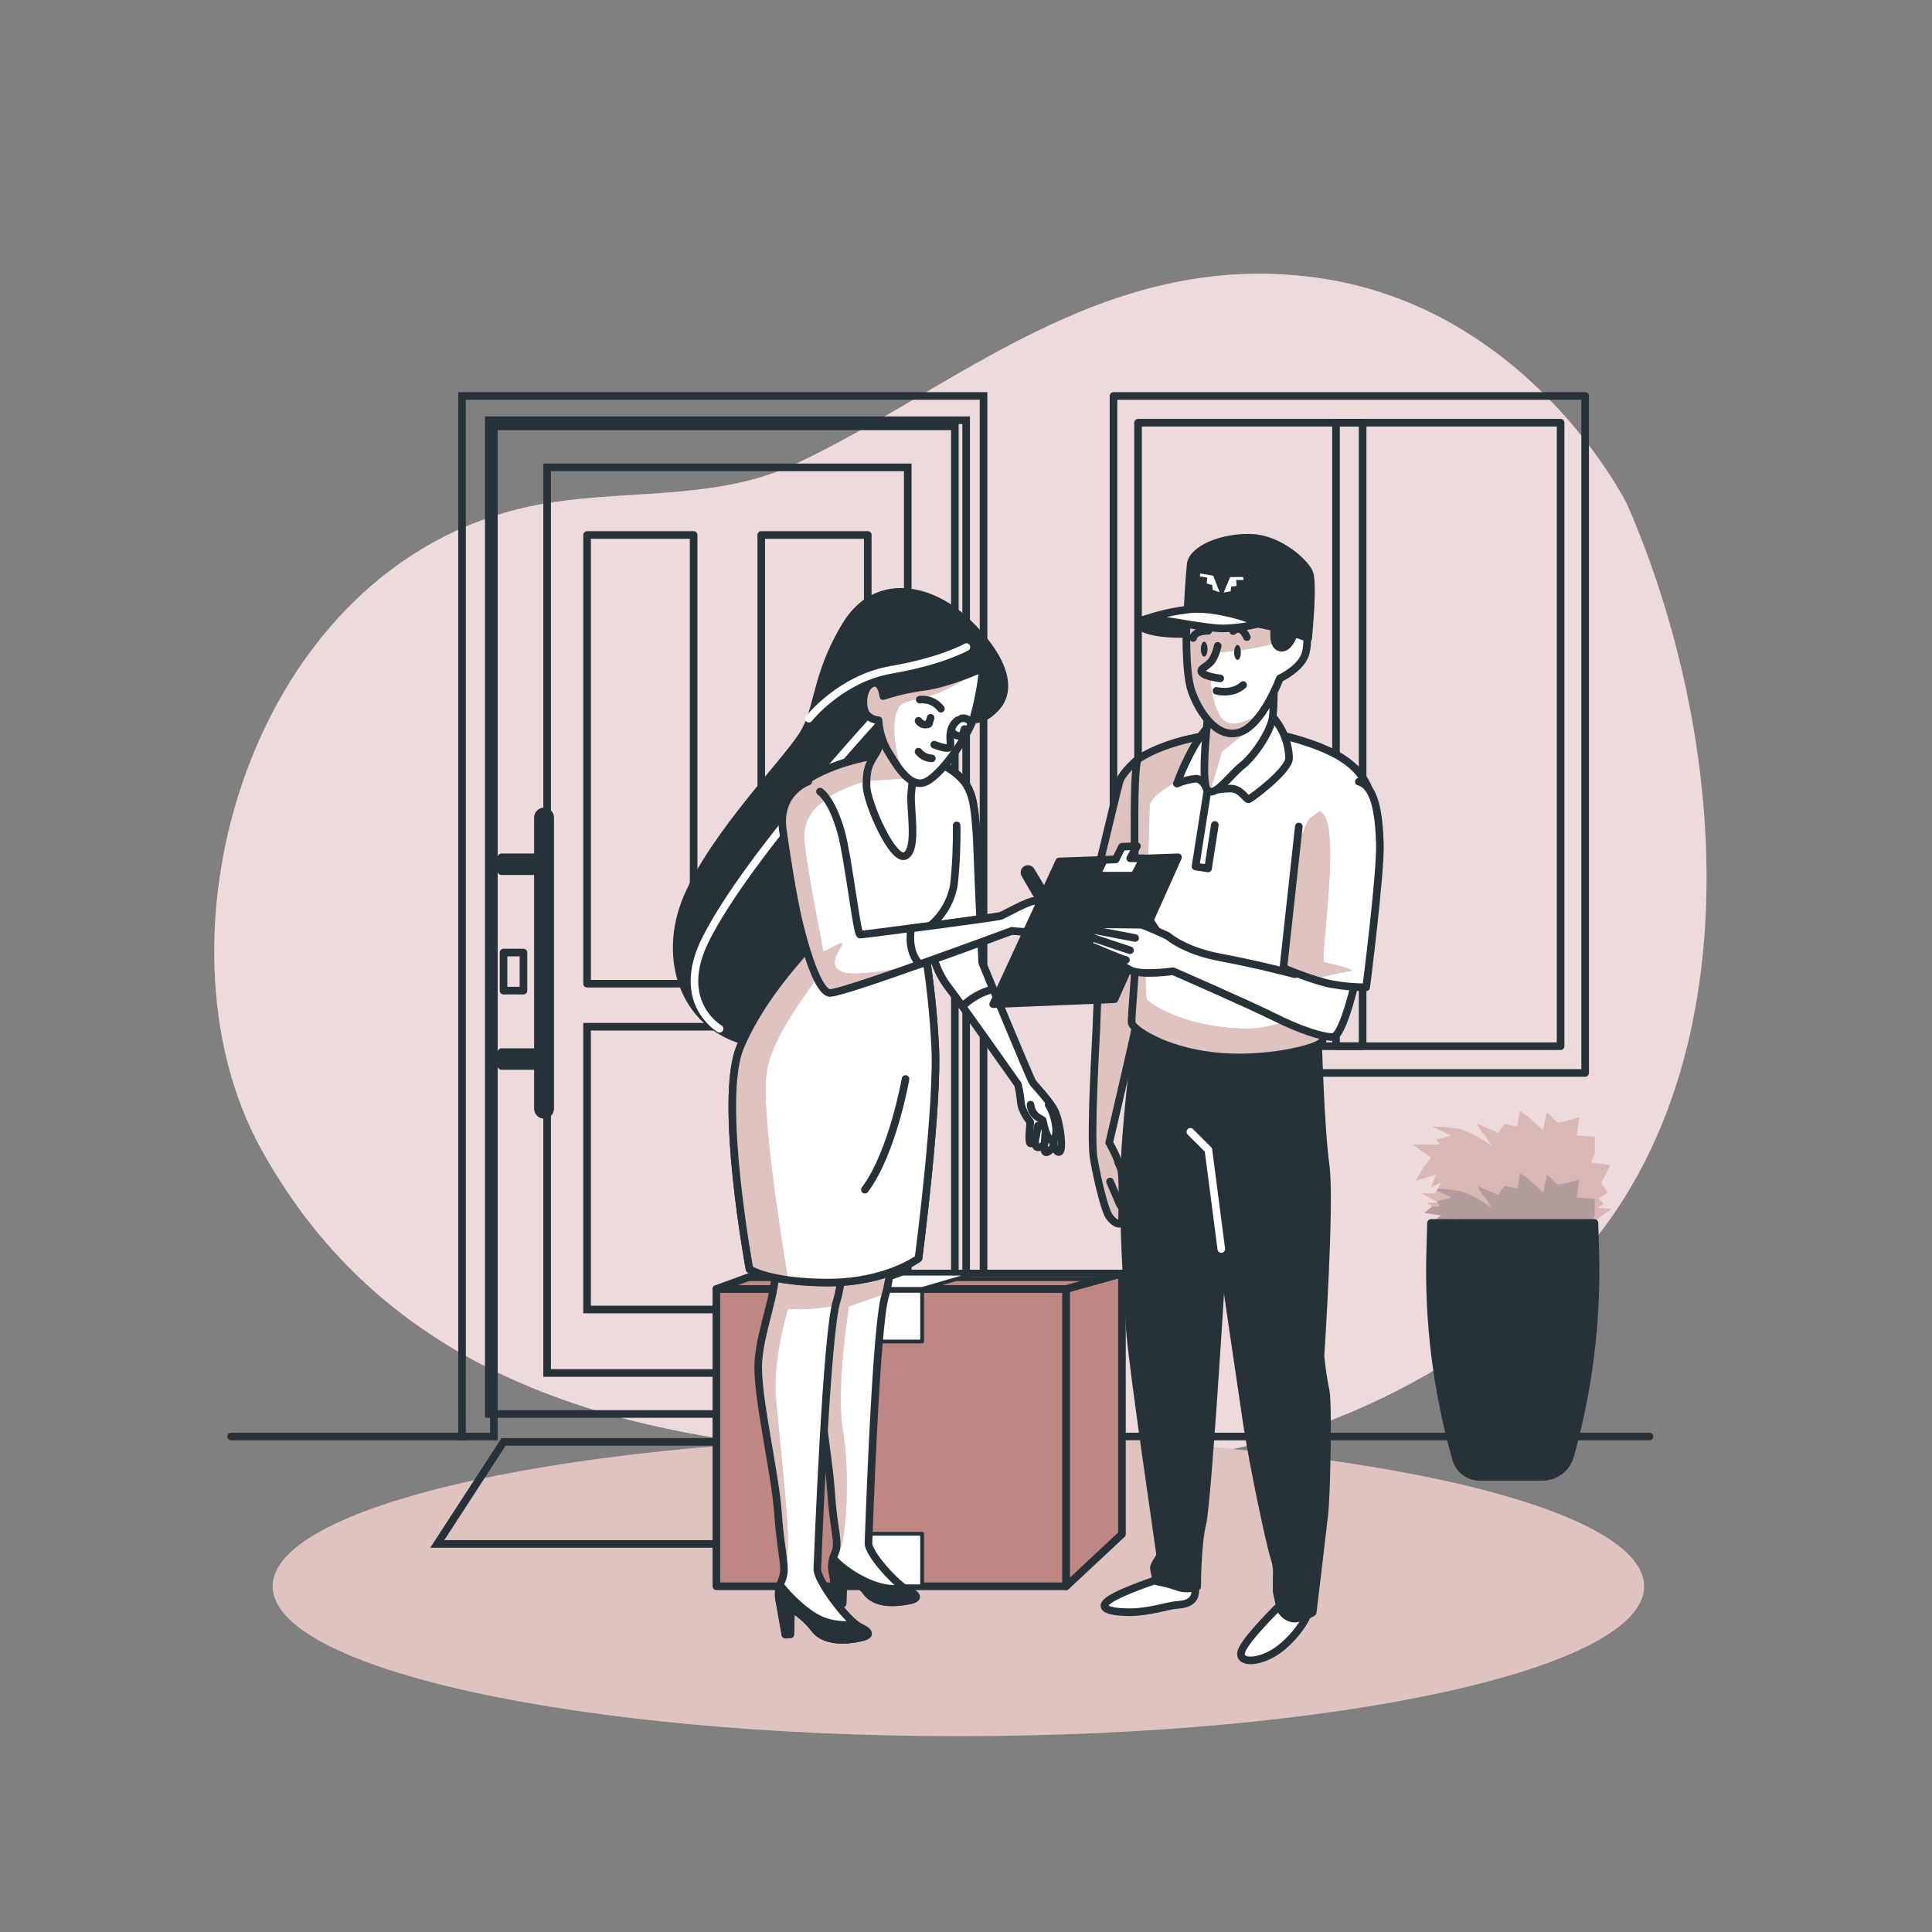 <svg width="64" height="64" viewBox="0 0 64 64" fill="none" xmlns="http://www.w3.org/2000/svg">
<rect x="0" y="0" width="64" height="64" fill="#808080" stroke="none"/>
<path d="M53.905 16.716C53.905 16.716 50.688 10.166 43.596 9.196C36.503 8.225 31.544 12.956 26.323 15.382C23.588 16.652 20.465 16.159 17.562 16.773C8.279 18.739 4.782 31.057 8.649 38.062C11.996 44.126 17.888 47.278 26.858 48.006C35.828 48.735 42.122 49.583 50.154 43.64C58.186 37.697 57.654 25.326 53.905 16.716Z" fill="#BF8783"/>
<path opacity="0.7" d="M53.905 16.716C53.905 16.716 50.688 10.166 43.596 9.196C36.503 8.225 31.544 12.956 26.323 15.382C23.588 16.652 20.465 16.159 17.562 16.773C8.279 18.739 4.782 31.057 8.649 38.062C11.996 44.126 17.888 47.278 26.858 48.006C35.828 48.735 42.122 49.583 50.154 43.64C58.186 37.697 57.654 25.326 53.905 16.716Z" fill="white"/>
<path d="M31.748 57.512C44.293 57.512 54.463 55.29 54.463 52.549C54.463 49.808 44.293 47.587 31.748 47.587C19.203 47.587 9.033 49.808 9.033 52.549C9.033 55.29 19.203 57.512 31.748 57.512Z" fill="#BF8783"/>
<path opacity="0.5" d="M31.748 57.512C44.293 57.512 54.463 55.29 54.463 52.549C54.463 49.808 44.293 47.587 31.748 47.587C19.203 47.587 9.033 49.808 9.033 52.549C9.033 55.29 19.203 57.512 31.748 57.512Z" fill="white"/>
<path d="M49.627 37.533L48.945 37.235C48.995 37.36 49.067 37.476 49.157 37.577C49.258 37.694 49.344 37.823 49.413 37.961C49.413 37.961 48.773 37.491 48.347 37.405C48.051 37.352 47.751 37.324 47.451 37.321L48.091 37.619L47.579 37.747L47.707 37.919H46.811L47.409 38.345L47.153 38.687L46.897 39.113L47.579 38.9L47.409 39.327L47.75 39.156L47.537 39.54H47.104L47.658 39.839H47.274L47.444 39.967L47.188 40.18L47.744 40.266L47.395 40.511L48.256 40.394L47.958 40.82L48.682 40.65V40.864H52.695L52.809 40.511L52.951 40.351L53.379 40.052L52.909 40.01L53.123 39.882L52.951 39.711L53.251 39.497L53.037 39.199L53.336 38.601L52.696 38.515L52.824 38.217V37.661L52.227 37.619L52.312 37.021L51.843 37.149L51.587 37.193L51.245 36.851L51.117 37.449L50.605 36.979L50.349 36.808L50.263 37.32L49.837 37.234L49.627 37.533Z" fill="#BF8783"/>
<path opacity="0.4" d="M49.627 37.533L48.945 37.235C48.995 37.36 49.067 37.476 49.157 37.577C49.258 37.694 49.344 37.823 49.413 37.961C49.413 37.961 48.773 37.491 48.347 37.405C48.051 37.352 47.751 37.324 47.451 37.321L48.091 37.619L47.579 37.747L47.707 37.919H46.811L47.409 38.345L47.153 38.687L46.897 39.113L47.579 38.9L47.409 39.327L47.75 39.156L47.537 39.54H47.104L47.658 39.839H47.274L47.444 39.967L47.188 40.18L47.744 40.266L47.395 40.511L48.256 40.394L47.958 40.82L48.682 40.65V40.864H52.695L52.809 40.511L52.951 40.351L53.379 40.052L52.909 40.01L53.123 39.882L52.951 39.711L53.251 39.497L53.037 39.199L53.336 38.601L52.696 38.515L52.824 38.217V37.661L52.227 37.619L52.312 37.021L51.843 37.149L51.587 37.193L51.245 36.851L51.117 37.449L50.605 36.979L50.349 36.808L50.263 37.32L49.837 37.234L49.627 37.533Z" fill="white"/>
<path opacity="0.2" d="M48.945 40.864H52.7L52.792 40.579L52.7 40.566L52.828 40.268V39.712L52.23 39.67L52.316 39.072L51.846 39.2L51.59 39.244L51.249 38.902L51.121 39.5L50.609 39.03L50.353 38.858L50.267 39.37L49.841 39.285L49.627 39.583L48.945 39.285C48.995 39.41 49.067 39.525 49.157 39.626C49.258 39.743 49.344 39.872 49.413 40.01C49.413 40.01 48.773 39.541 48.347 39.455C48.109 39.411 47.868 39.384 47.626 39.374L47.593 39.437L48.091 39.669L47.579 39.797L47.658 39.839H47.603L47.7 39.967H47.444L47.188 40.178L47.744 40.264L47.395 40.508L48.256 40.392L47.958 40.818L48.682 40.648V40.861L48.945 40.864Z" fill="#263238"/>
<path d="M51.093 48.922H49.006C48.832 48.921 48.663 48.864 48.525 48.759C48.386 48.654 48.286 48.507 48.238 48.339C47.602 46.11 47.311 43.796 47.377 41.478L47.404 40.511H52.818L52.845 41.407C52.915 43.712 52.634 46.014 52.01 48.234C51.953 48.433 51.833 48.608 51.667 48.732C51.501 48.856 51.3 48.923 51.093 48.922Z" fill="#263238" stroke="#263238" stroke-width="0.252" stroke-linecap="round" stroke-linejoin="round"/>
<path d="M52.51 13.117H36.886V35.543H52.51V13.117Z" stroke="#263238" stroke-width="0.252" stroke-linecap="round" stroke-linejoin="round"/>
<path d="M51.697 14.003H37.699V34.657H51.697V14.003Z" stroke="#263238" stroke-width="0.252" stroke-linecap="round" stroke-linejoin="round"/>
<path d="M45.138 14.003H44.257V34.657H45.138V14.003Z" stroke="#263238" stroke-width="0.252" stroke-linecap="round" stroke-linejoin="round"/>
<path d="M16.191 46.84H32.005L32.005 13.921H16.191L16.191 46.84Z" stroke="#263238" stroke-width="0.252" stroke-miterlimit="10"/>
<path d="M32.581 13.117V47.587H31.631V14.123H16.36V47.587H15.305V13.117H32.581Z" stroke="#263238" stroke-width="0.252" stroke-miterlimit="10"/>
<path d="M18.124 45.482H30.07L30.07 15.482H18.124L18.124 45.482Z" stroke="#263238" stroke-width="0.252" stroke-miterlimit="10"/>
<path d="M19.447 43.379H28.746V34.012H19.447V43.379Z" stroke="#263238" stroke-width="0.252" stroke-miterlimit="10"/>
<path d="M28.746 17.722H25.217V32.586H28.746V17.722Z" stroke="#263238" stroke-width="0.252" stroke-linecap="round" stroke-linejoin="round"/>
<path d="M22.977 17.722H19.448V32.586H22.977V17.722Z" stroke="#263238" stroke-width="0.252" stroke-linecap="round" stroke-linejoin="round"/>
<path d="M16.611 28.859H17.845V28.399H16.611V28.859Z" fill="#263238" stroke="#263238" stroke-width="0.252" stroke-linecap="round" stroke-linejoin="round"/>
<path d="M16.611 35.312H17.845V34.853H16.611V35.312Z" fill="#263238" stroke="#263238" stroke-width="0.252" stroke-linecap="round" stroke-linejoin="round"/>
<path d="M18.022 36.93C18.076 36.93 18.128 36.909 18.166 36.871C18.204 36.833 18.226 36.781 18.226 36.727V27.088C18.227 27.061 18.222 27.034 18.212 27.009C18.202 26.984 18.187 26.961 18.168 26.941C18.149 26.922 18.127 26.906 18.102 26.896C18.076 26.885 18.05 26.88 18.022 26.88C17.968 26.88 17.917 26.901 17.878 26.939C17.84 26.978 17.819 27.029 17.819 27.083V36.722C17.818 36.749 17.823 36.776 17.833 36.801C17.843 36.827 17.858 36.85 17.877 36.869C17.896 36.889 17.918 36.904 17.943 36.914C17.968 36.925 17.995 36.93 18.022 36.93Z" fill="#263238" stroke="#263238" stroke-width="0.252" stroke-linecap="round" stroke-linejoin="round"/>
<path d="M16.68 32.816H17.34V31.554H16.68V32.816Z" stroke="#263238" stroke-width="0.252" stroke-linecap="round" stroke-linejoin="round"/>
<path d="M14.485 51.145H33.531L31.333 47.764H16.682L14.485 51.145Z" stroke="#263238" stroke-width="0.252" stroke-miterlimit="10"/>
<path d="M54.639 47.587H31.718" stroke="#263238" stroke-width="0.252" stroke-linecap="round" stroke-linejoin="round"/>
<path d="M15.433 47.587H7.654" stroke="#263238" stroke-width="0.252" stroke-linecap="round" stroke-linejoin="round"/>
<path d="M35.318 42.698H23.731V52.548H35.318V42.698Z" fill="#BF8783" stroke="#263238" stroke-width="0.252" stroke-linecap="round" stroke-linejoin="round"/>
<path d="M30.547 42.698H28.502V44.439H30.547V42.698Z" fill="white" stroke="#263238" stroke-width="0.126" stroke-linecap="round" stroke-linejoin="round"/>
<path d="M30.547 50.807H28.502V52.548H30.547V50.807Z" fill="white" stroke="#263238" stroke-width="0.126" stroke-linecap="round" stroke-linejoin="round"/>
<path d="M35.318 42.698L37.166 42.186V50.821L35.318 52.548V42.698Z" fill="#BF8783" stroke="#263238" stroke-width="0.252" stroke-linecap="round" stroke-linejoin="round"/>
<path d="M37.166 42.186H25.134L23.731 42.698H35.318L37.166 42.186Z" fill="#BF8783" stroke="#263238" stroke-width="0.252" stroke-linecap="round" stroke-linejoin="round"/>
<path d="M24.605 42.374H36.672" stroke="#263238" stroke-width="0.126" stroke-linecap="round" stroke-linejoin="round"/>
<path d="M30.547 42.698L32.283 42.193H29.895L28.502 42.698H30.547Z" fill="white" stroke="#263238" stroke-width="0.126" stroke-linecap="round" stroke-linejoin="round"/>
<path d="M29.812 38.189C29.812 38.189 29.632 41.984 29.323 42.925C29.015 43.866 28.783 50.778 28.769 51.117C28.755 51.456 29.687 52.497 30.108 52.704C30.529 52.911 30.349 52.989 29.908 53.052C29.468 53.115 28.947 53.082 28.701 52.73C28.456 52.378 27.933 52.311 27.933 52.311L27.912 53.116L27.764 53.125L27.588 52.133C27.535 51.907 27.559 51.67 27.656 51.459C27.816 51.075 27.619 50.753 27.534 49.461C27.45 48.168 27.036 46.103 27.108 45.093C27.18 44.083 27.685 42.661 27.63 41.824C27.575 40.987 27.539 38.842 27.539 38.842L29.812 38.189Z" fill="white"/>
<path d="M28.557 43.124C28.813 43.034 29.12 42.93 29.344 42.857C29.64 41.816 29.812 38.189 29.812 38.189L27.539 38.84C27.539 38.84 27.575 40.989 27.63 41.823C27.685 42.656 27.181 44.083 27.108 45.092C27.035 46.1 27.45 48.164 27.534 49.459C27.619 50.755 27.816 51.078 27.656 51.457C27.634 51.506 27.617 51.556 27.603 51.607C27.701 51.527 27.782 51.428 27.84 51.315C28.032 50.902 28.159 48.73 27.921 47.378C27.683 46.026 28.119 43.282 28.119 43.282L28.557 43.124Z" fill="#BF8783"/>
<path opacity="0.5" d="M28.557 43.124C28.813 43.034 29.12 42.93 29.344 42.857C29.64 41.816 29.812 38.189 29.812 38.189L27.539 38.84C27.539 38.84 27.575 40.989 27.63 41.823C27.685 42.656 27.181 44.083 27.108 45.092C27.035 46.1 27.45 48.164 27.534 49.459C27.619 50.755 27.816 51.078 27.656 51.457C27.634 51.506 27.617 51.556 27.603 51.607C27.701 51.527 27.782 51.428 27.84 51.315C28.032 50.902 28.159 48.73 27.921 47.378C27.683 46.026 28.119 43.282 28.119 43.282L28.557 43.124Z" fill="white"/>
<path d="M29.812 38.189C29.812 38.189 29.632 41.984 29.323 42.925C29.015 43.866 28.783 50.778 28.769 51.117C28.755 51.456 29.687 52.497 30.108 52.704C30.529 52.911 30.349 52.989 29.908 53.052C29.468 53.115 28.947 53.082 28.701 52.73C28.456 52.378 27.933 52.311 27.933 52.311L27.912 53.116L27.764 53.125L27.588 52.133C27.535 51.907 27.559 51.67 27.656 51.459C27.816 51.075 27.619 50.753 27.534 49.461C27.45 48.168 27.036 46.103 27.108 45.093C27.18 44.083 27.685 42.661 27.63 41.824C27.575 40.987 27.539 38.842 27.539 38.842L29.812 38.189Z" stroke="#263238" stroke-width="0.252" stroke-linecap="round" stroke-linejoin="round"/>
<path d="M27.588 52.131C27.549 51.962 27.553 51.785 27.602 51.619C27.858 51.954 28.539 52.387 29.06 52.54C29.344 52.63 29.644 52.656 29.939 52.616C30.002 52.652 30.059 52.682 30.108 52.707C30.529 52.913 30.349 52.992 29.909 53.055C29.468 53.117 28.947 53.084 28.701 52.732C28.456 52.38 27.933 52.314 27.933 52.314L27.912 53.119L27.765 53.128L27.588 52.131Z" fill="#263238" stroke="#263238" stroke-width="0.252" stroke-linecap="round" stroke-linejoin="round"/>
<path d="M28.246 38.031C28.246 38.031 28.05 42.076 27.715 43.099C27.379 44.122 27.087 51.611 27.075 51.976C27.062 52.34 28.042 53.683 28.499 53.907C28.956 54.131 28.755 54.217 28.283 54.291C27.811 54.365 27.238 54.323 26.972 53.941C26.759 53.671 26.499 53.442 26.204 53.265L26.181 54.139L26.021 54.149L25.83 53.07C25.772 52.825 25.797 52.567 25.902 52.338C26.076 51.927 25.871 51.55 25.774 50.145C25.677 48.741 25.043 46.177 25.123 45.087C25.202 43.996 25.747 42.806 25.687 41.901C25.627 40.996 25.244 38.317 25.244 38.317L28.246 38.031Z" fill="white"/>
<path d="M27.675 43.247C27.688 43.19 27.702 43.139 27.715 43.099C27.823 42.765 27.918 42.111 27.996 41.38L27.681 40.228C27.681 40.228 26.182 40.143 25.505 40.212C25.588 40.869 25.666 41.532 25.691 41.901C25.751 42.806 25.204 43.991 25.126 45.087C25.048 46.182 25.686 48.742 25.778 50.145C25.87 51.548 26.075 51.927 25.906 52.338C25.818 52.539 25.787 52.76 25.815 52.978C25.914 52.364 26.103 51.846 26.103 51.077C26.103 50.163 25.824 47.658 25.705 46.341C25.586 45.024 26.103 43.36 26.103 43.36C26.474 43.382 26.847 43.369 27.215 43.32C27.37 43.304 27.523 43.28 27.675 43.247Z" fill="#BF8783"/>
<path opacity="0.5" d="M27.675 43.247C27.688 43.19 27.702 43.139 27.715 43.099C27.823 42.765 27.918 42.111 27.996 41.38L27.681 40.228C27.681 40.228 26.182 40.143 25.505 40.212C25.588 40.869 25.666 41.532 25.691 41.901C25.751 42.806 25.204 43.991 25.126 45.087C25.048 46.182 25.686 48.742 25.778 50.145C25.87 51.548 26.075 51.927 25.906 52.338C25.818 52.539 25.787 52.76 25.815 52.978C25.914 52.364 26.103 51.846 26.103 51.077C26.103 50.163 25.824 47.658 25.705 46.341C25.586 45.024 26.103 43.36 26.103 43.36C26.474 43.382 26.847 43.369 27.215 43.32C27.37 43.304 27.523 43.28 27.675 43.247Z" fill="white"/>
<path d="M28.246 38.031C28.246 38.031 28.05 42.076 27.715 43.099C27.379 44.122 27.087 51.611 27.075 51.976C27.062 52.34 28.042 53.683 28.499 53.907C28.956 54.131 28.755 54.217 28.283 54.291C27.811 54.365 27.238 54.323 26.972 53.941C26.759 53.671 26.499 53.442 26.204 53.265L26.181 54.139L26.021 54.149L25.83 53.07C25.772 52.825 25.797 52.567 25.902 52.338C26.076 51.927 25.871 51.55 25.774 50.145C25.677 48.741 25.043 46.177 25.123 45.087C25.202 43.996 25.747 42.806 25.687 41.901C25.627 40.996 25.244 38.317 25.244 38.317L28.246 38.031Z" stroke="#263238" stroke-width="0.252" stroke-linecap="round" stroke-linejoin="round"/>
<path d="M25.823 53.064C25.778 52.879 25.783 52.685 25.837 52.503C26.111 52.868 26.79 53.558 27.356 53.727C27.664 53.824 27.991 53.852 28.311 53.809C28.38 53.847 28.439 53.882 28.495 53.907C28.952 54.131 28.751 54.217 28.279 54.291C27.807 54.365 27.235 54.323 26.968 53.941C26.755 53.671 26.495 53.442 26.2 53.265L26.177 54.139L26.017 54.149L25.823 53.064Z" fill="#263238" stroke="#263238" stroke-width="0.252" stroke-linecap="round" stroke-linejoin="round"/>
<path d="M31.817 23.581C31.817 23.581 32.243 24.221 32.977 23.46C33.71 22.698 32.977 21.445 31.877 20.467C30.778 19.489 29.007 19.059 28 20.742C26.993 22.426 27.145 23.46 26.592 24.346C26.039 25.231 23.694 27.612 22.784 29.688C21.874 31.765 22.656 34.177 25.074 34.574C27.492 34.971 29.042 31.735 28.92 30.3C28.799 28.865 29.654 25.811 30.081 25.078C30.509 24.344 31.817 23.581 31.817 23.581Z" fill="#263238" stroke="#263238" stroke-width="0.252" stroke-linecap="round" stroke-linejoin="round"/>
<path d="M32.014 21.435C32.014 21.435 31.203 21.9 29.521 22.189C27.839 22.478 26.794 23.808 26.794 23.808" stroke="white" stroke-width="0.252" stroke-linecap="round" stroke-linejoin="round"/>
<path d="M23.836 34.079C23.836 34.079 22.328 33.21 23.373 31.121C24.781 28.305 29.23 23.523 29.23 23.523" stroke="white" stroke-width="0.252" stroke-linecap="round" stroke-linejoin="round"/>
<path d="M34.968 36.864C34.84 36.535 34.297 35.978 34.209 35.855C34.121 35.732 32.538 31.887 32.538 31.887C32.538 31.887 32.424 29.592 32.384 28.447C32.357 27.631 32.307 26.619 32.136 26.245C32.107 26.164 32.069 26.087 32.023 26.015V26.004C31.709 25.517 31.041 25.189 30.479 25.05C29.75 24.866 29.334 24.971 29.334 24.971C29.334 24.971 28.054 25.099 26.99 25.674C25.926 26.249 25.922 27.548 26.079 28.49C26.235 29.432 26.678 31.379 26.678 31.457C26.678 31.535 25.245 32.942 24.517 34.685C23.789 36.429 24.829 42.039 24.829 42.039C24.829 42.039 25.506 42.482 27.433 42.482C29.359 42.482 30.427 41.679 30.427 41.679C30.427 41.679 31.104 36.508 30.973 34.556C30.92 33.57 30.815 32.587 30.661 31.612C30.661 31.612 30.743 31.497 30.857 31.32C30.91 31.797 31.087 32.252 31.37 32.64C31.718 33.082 33.719 35.923 33.719 35.923C33.767 36.118 33.8 36.316 33.818 36.516C33.843 36.827 34.131 37.17 34.131 37.17C34.131 37.17 34.053 37.828 34.131 37.874C34.209 37.92 34.319 37.624 34.319 37.624C34.319 37.624 34.221 38.024 34.403 38.008C34.584 37.993 34.6 37.862 34.6 37.862C34.6 37.862 34.548 38.205 34.676 38.17C34.769 38.129 34.846 38.059 34.895 37.97C34.895 37.97 35.08 38.321 35.139 38.081C35.197 37.842 35.099 37.196 34.968 36.864Z" fill="white" stroke="#263238" stroke-width="0.252" stroke-linecap="round" stroke-linejoin="round"/>
<path d="M32.538 31.894C32.538 31.894 32.424 29.599 32.384 28.453C32.357 27.638 32.307 26.625 32.136 26.252C32.107 26.171 32.069 26.094 32.023 26.021V26.011C31.709 25.523 31.041 25.196 30.479 25.056C29.75 24.873 29.334 24.978 29.334 24.978C29.334 24.978 28.054 25.106 26.99 25.681C25.926 26.255 25.922 27.555 26.079 28.497C26.235 29.439 26.678 31.386 26.678 31.464C26.678 31.542 25.245 32.949 24.517 34.692C23.789 36.435 24.829 42.045 24.829 42.045C24.829 42.045 25.506 42.488 27.433 42.488C29.359 42.488 30.427 41.686 30.427 41.686C30.427 41.686 31.104 36.515 30.973 34.563C30.92 33.577 30.815 32.594 30.661 31.619C30.661 31.619 30.743 31.503 30.857 31.327C30.911 31.802 31.088 32.254 31.37 32.64C31.457 32.75 31.645 33.009 31.882 33.335C32.164 33.06 32.514 32.865 32.896 32.768L32.538 31.894Z" fill="white"/>
<path d="M28.705 25.869L29.906 24.959C29.713 24.936 29.518 24.943 29.327 24.978C29.327 24.978 28.047 25.106 26.984 25.681C25.92 26.255 25.916 27.555 26.072 28.497C26.228 29.439 26.671 31.386 26.671 31.464C26.671 31.542 25.239 32.949 24.511 34.692C23.782 36.435 24.823 42.045 24.823 42.045C24.823 42.045 25.18 42.279 26.111 42.405C25.888 41.077 25.215 36.877 25.391 35.556C25.6 33.976 27.507 32.11 27.507 31.488C27.507 30.866 26.595 27.756 26.885 27.008C27.176 26.261 28.705 25.869 28.705 25.869Z" fill="#BF8783"/>
<path opacity="0.5" d="M28.705 25.869L29.906 24.959C29.713 24.936 29.518 24.943 29.327 24.978C29.327 24.978 28.047 25.106 26.984 25.681C25.92 26.255 25.916 27.555 26.072 28.497C26.228 29.439 26.671 31.386 26.671 31.464C26.671 31.542 25.239 32.949 24.511 34.692C23.782 36.435 24.823 42.045 24.823 42.045C24.823 42.045 25.18 42.279 26.111 42.405C25.888 41.077 25.215 36.877 25.391 35.556C25.6 33.976 27.507 32.11 27.507 31.488C27.507 30.866 26.595 27.756 26.885 27.008C27.176 26.261 28.705 25.869 28.705 25.869Z" fill="white"/>
<path d="M29.997 35.743C29.997 35.743 29.569 38.188 28.651 39.41" stroke="#263238" stroke-width="0.252" stroke-linecap="round" stroke-linejoin="round"/>
<path d="M32.538 31.894C32.538 31.894 32.424 29.599 32.384 28.453C32.357 27.638 32.307 26.625 32.136 26.252C32.107 26.171 32.069 26.094 32.023 26.021V26.011C31.709 25.523 31.041 25.196 30.479 25.056C29.75 24.873 29.334 24.978 29.334 24.978C29.334 24.978 28.054 25.106 26.99 25.681C25.926 26.255 25.922 27.555 26.079 28.497C26.235 29.439 26.678 31.386 26.678 31.464C26.678 31.542 25.245 32.949 24.517 34.692C23.789 36.435 24.829 42.045 24.829 42.045C24.829 42.045 25.506 42.488 27.433 42.488C29.359 42.488 30.427 41.686 30.427 41.686C30.427 41.686 31.104 36.515 30.973 34.563C30.92 33.577 30.815 32.594 30.661 31.619C30.661 31.619 30.743 31.503 30.857 31.327C30.911 31.802 31.088 32.254 31.37 32.64C31.457 32.75 31.645 33.009 31.882 33.335C32.164 33.06 32.514 32.865 32.896 32.768L32.538 31.894Z" stroke="#263238" stroke-width="0.252" stroke-linecap="round" stroke-linejoin="round"/>
<path d="M34.323 37.623L34.382 37.289" stroke="#263238" stroke-width="0.252" stroke-linecap="round" stroke-linejoin="round"/>
<path d="M34.603 37.861L34.633 37.48" stroke="#263238" stroke-width="0.252" stroke-linecap="round" stroke-linejoin="round"/>
<path d="M34.899 37.969L34.889 37.525" stroke="#263238" stroke-width="0.252" stroke-linecap="round" stroke-linejoin="round"/>
<path d="M34.138 36.594C34.144 36.672 34.166 36.748 34.203 36.817C34.24 36.886 34.291 36.946 34.353 36.995L34.543 37.11C34.543 37.11 34.684 37.878 34.883 37.761C35.081 37.645 34.976 36.97 34.738 36.598" fill="white"/>
<path d="M34.138 36.594C34.144 36.672 34.166 36.748 34.203 36.817C34.24 36.886 34.291 36.946 34.353 36.995L34.543 37.11C34.543 37.11 34.684 37.878 34.883 37.761C35.081 37.645 34.976 36.97 34.738 36.598" stroke="#263238" stroke-width="0.252" stroke-linecap="round" stroke-linejoin="round"/>
<path d="M29.222 23.884C29.222 23.884 29.249 24.587 29.015 24.951C28.781 25.314 28.703 25.472 28.703 26.018C28.703 26.565 29.581 28.578 29.997 28.347C30.413 28.115 30.134 26.748 30.186 26.28C30.239 25.811 30.239 25.576 30.239 25.576C30.239 25.576 29.483 23.552 29.222 23.884Z" fill="white"/>
<path d="M28.705 25.869L30.231 25.771C30.231 25.643 30.239 25.576 30.239 25.576C30.239 25.576 29.483 23.546 29.222 23.884C29.222 23.884 29.249 24.587 29.015 24.951C28.8 25.28 28.719 25.44 28.705 25.869Z" fill="#BF8783"/>
<path opacity="0.5" d="M28.705 25.869L30.231 25.771C30.231 25.643 30.239 25.576 30.239 25.576C30.239 25.576 29.483 23.546 29.222 23.884C29.222 23.884 29.249 24.587 29.015 24.951C28.8 25.28 28.719 25.44 28.705 25.869Z" fill="white"/>
<path d="M29.222 23.884C29.222 23.884 29.249 24.587 29.015 24.951C28.781 25.314 28.703 25.472 28.703 26.018C28.703 26.565 29.581 28.578 29.997 28.347C30.413 28.115 30.134 26.748 30.186 26.28C30.239 25.811 30.239 25.576 30.239 25.576C30.239 25.576 29.483 23.552 29.222 23.884Z" stroke="#263238" stroke-width="0.252" stroke-linecap="round" stroke-linejoin="round"/>
<path d="M33.955 28.965L34.935 30.657L35.191 30.785L35.139 30.499L34.152 28.844C34.136 28.818 34.112 28.8 34.084 28.791C34.055 28.783 34.025 28.786 33.998 28.799C33.984 28.806 33.971 28.817 33.962 28.83C33.952 28.842 33.944 28.857 33.94 28.872C33.936 28.888 33.935 28.904 33.938 28.92C33.94 28.936 33.946 28.951 33.955 28.965Z" fill="white" stroke="#263238" stroke-width="0.252" stroke-linecap="round" stroke-linejoin="round"/>
<path d="M26.775 25.889C26.775 25.889 25.759 26.234 25.931 27.483C26.018 28.106 26.255 29.716 26.489 30.653C26.724 31.59 27.114 32.84 27.479 32.892C27.844 32.945 33.518 30.835 33.518 30.835C33.518 30.835 34.456 30.94 34.69 30.81C34.921 30.649 35.108 30.435 35.237 30.185C35.315 30.029 34.482 29.846 34.273 29.846C34.065 29.846 33.28 30.289 33.152 30.336C33.024 30.383 28.595 30.961 28.491 30.961C28.388 30.961 28.098 28.41 27.867 27.576C27.554 26.456 27.163 26.222 27.163 26.222" fill="white"/>
<path d="M28.046 32.234C27.383 32.106 27.715 31.612 27.88 31.323C28.045 31.034 27.264 31.616 27.264 31.488C27.264 31.36 26.684 28.627 26.642 27.756C26.633 27.503 26.694 27.253 26.818 27.034C26.943 26.814 27.126 26.633 27.347 26.511L27.299 26.345C27.261 26.3 27.218 26.261 27.171 26.227L26.787 25.889C26.787 25.889 25.77 26.234 25.943 27.483C26.03 28.106 26.267 29.716 26.501 30.653C26.735 31.59 27.126 32.84 27.491 32.892C27.66 32.916 28.983 32.471 30.349 31.988C29.506 32.141 28.433 32.307 28.046 32.234Z" fill="#BF8783"/>
<path opacity="0.5" d="M28.046 32.234C27.383 32.106 27.715 31.612 27.88 31.323C28.045 31.034 27.264 31.616 27.264 31.488C27.264 31.36 26.684 28.627 26.642 27.756C26.633 27.503 26.694 27.253 26.818 27.034C26.943 26.814 27.126 26.633 27.347 26.511L27.299 26.345C27.261 26.3 27.218 26.261 27.171 26.227L26.787 25.889C26.787 25.889 25.77 26.234 25.943 27.483C26.03 28.106 26.267 29.716 26.501 30.653C26.735 31.59 27.126 32.84 27.491 32.892C27.66 32.916 28.983 32.471 30.349 31.988C29.506 32.141 28.433 32.307 28.046 32.234Z" fill="white"/>
<path d="M26.775 25.889C26.775 25.889 25.759 26.234 25.931 27.483C26.018 28.106 26.255 29.716 26.489 30.653C26.724 31.59 27.114 32.84 27.479 32.892C27.844 32.945 33.518 30.835 33.518 30.835C33.518 30.835 34.456 30.94 34.69 30.81C34.921 30.649 35.108 30.435 35.237 30.185C35.315 30.029 34.482 29.846 34.273 29.846C34.065 29.846 33.28 30.289 33.152 30.336C33.024 30.383 28.595 30.961 28.491 30.961C28.388 30.961 28.098 28.41 27.867 27.576C27.554 26.456 27.163 26.222 27.163 26.222" stroke="#263238" stroke-width="0.252" stroke-linecap="round" stroke-linejoin="round"/>
<path d="M34.273 29.846C34.066 29.846 33.284 30.289 33.154 30.341C33.076 30.372 31.491 30.586 30.182 30.756C30.131 31.081 30.127 31.576 30.464 31.944C31.987 31.405 33.518 30.835 33.518 30.835C33.518 30.835 34.456 30.94 34.691 30.81C34.921 30.649 35.108 30.435 35.237 30.185C35.315 30.029 34.482 29.846 34.273 29.846Z" fill="white" stroke="#263238" stroke-width="0.252" stroke-linecap="round" stroke-linejoin="round"/>
<path d="M30.871 30.619C31.258 30.276 31.515 29.811 31.601 29.3C31.671 28.651 31.701 27.997 31.69 27.343" stroke="#263238" stroke-width="0.252" stroke-linecap="round" stroke-linejoin="round"/>
<path d="M29.258 23.061C29.258 23.061 29.206 22.492 28.874 22.647C28.543 22.802 28.539 23.5 28.719 23.68C28.821 23.785 28.958 23.849 29.103 23.86C29.124 24.205 29.221 24.54 29.387 24.842C29.643 25.254 30.084 26.081 30.601 25.926C31.118 25.771 32.046 24.429 32.253 23.784C32.402 23.242 32.505 22.69 32.563 22.131C32.563 22.131 31.427 22.643 30.627 22.751C30.161 22.809 29.703 22.912 29.258 23.061Z" fill="white"/>
<path d="M29.258 23.061C29.258 23.061 29.206 22.492 28.874 22.647C28.543 22.802 28.539 23.5 28.719 23.68C28.821 23.785 28.958 23.849 29.103 23.86C29.124 24.205 29.221 24.54 29.387 24.842C29.546 25.098 29.771 25.505 30.044 25.747C29.691 25.307 29.549 24.241 29.66 23.74C29.771 23.24 29.916 23.272 30.67 23.091C31.424 22.911 32.567 22.131 32.567 22.131C32.567 22.131 31.43 22.643 30.63 22.751C30.164 22.808 29.704 22.912 29.258 23.061Z" fill="#BF8783"/>
<path opacity="0.5" d="M29.258 23.061C29.258 23.061 29.206 22.492 28.874 22.647C28.543 22.802 28.539 23.5 28.719 23.68C28.821 23.785 28.958 23.849 29.103 23.86C29.124 24.205 29.221 24.54 29.387 24.842C29.546 25.098 29.771 25.505 30.044 25.747C29.691 25.307 29.549 24.241 29.66 23.74C29.771 23.24 29.916 23.272 30.67 23.091C31.424 22.911 32.567 22.131 32.567 22.131C32.567 22.131 31.43 22.643 30.63 22.751C30.164 22.808 29.704 22.912 29.258 23.061Z" fill="white"/>
<path d="M29.258 23.061C29.258 23.061 29.206 22.492 28.874 22.647C28.543 22.802 28.539 23.5 28.719 23.68C28.821 23.785 28.958 23.849 29.103 23.86C29.124 24.205 29.221 24.54 29.387 24.842C29.643 25.254 30.084 26.081 30.601 25.926C31.118 25.771 32.046 24.429 32.253 23.784C32.402 23.242 32.505 22.69 32.563 22.131C32.563 22.131 31.427 22.643 30.627 22.751C30.161 22.809 29.703 22.912 29.258 23.061V23.061Z" stroke="#263238" stroke-width="0.252" stroke-linecap="round" stroke-linejoin="round"/>
<path d="M30.949 24.669C30.949 24.669 31.347 24.829 31.443 24.765C31.539 24.701 31.443 24.547 31.489 24.26C31.5 24.18 31.526 24.103 31.568 24.033C31.609 23.964 31.664 23.904 31.73 23.857" stroke="#263238" stroke-width="0.252" stroke-linecap="round" stroke-linejoin="round"/>
<path d="M30.829 23.779L30.769 23.978C30.709 24.006 30.642 24.011 30.579 23.993C30.517 23.974 30.463 23.934 30.428 23.878" stroke="#263238" stroke-width="0.252" stroke-linecap="round" stroke-linejoin="round"/>
<path d="M31.949 24.151L31.889 24.352C31.829 24.38 31.762 24.384 31.699 24.366C31.637 24.347 31.583 24.306 31.548 24.251" stroke="#263238" stroke-width="0.252" stroke-linecap="round" stroke-linejoin="round"/>
<path d="M30.428 24.9C30.481 24.967 30.547 25.021 30.624 25.06C30.7 25.098 30.783 25.119 30.868 25.121" stroke="#263238" stroke-width="0.252" stroke-linecap="round" stroke-linejoin="round"/>
<path d="M31.169 23.478C31.089 23.371 30.982 23.287 30.858 23.234C30.735 23.181 30.601 23.162 30.468 23.177" stroke="#263238" stroke-width="0.252" stroke-linecap="round" stroke-linejoin="round"/>
<path d="M31.85 23.799C31.914 23.784 31.98 23.792 32.039 23.822C32.097 23.851 32.144 23.899 32.17 23.959" stroke="#263238" stroke-width="0.252" stroke-linecap="round" stroke-linejoin="round"/>
<path d="M36.446 31.05C36.446 31.05 36.318 33.952 36.318 34.08C36.318 34.208 36.105 37.664 36.233 38.389C36.361 39.113 36.574 39.968 36.702 40.224C36.83 40.48 37.171 40.693 37.171 40.394C37.171 40.096 37.214 38.986 37.129 38.688C37.024 38.399 36.896 38.119 36.745 37.851C36.745 37.851 37.385 35.104 37.555 34.336C37.725 33.568 38.109 30.837 38.109 30.538C38.109 30.24 36.446 30.368 36.446 30.368V31.05Z" fill="white"/>
<path d="M36.446 31.05C36.446 31.05 36.318 33.952 36.318 34.08C36.318 34.208 36.105 37.664 36.233 38.389C36.361 39.113 36.574 39.968 36.702 40.224C36.83 40.48 37.171 40.693 37.171 40.394C37.171 40.096 37.214 38.986 37.129 38.688C37.024 38.399 36.896 38.119 36.745 37.851C36.745 37.851 37.385 35.104 37.555 34.336C37.725 33.568 38.109 30.837 38.109 30.538C38.109 30.24 36.446 30.368 36.446 30.368V31.05Z" fill="#BF8783"/>
<path opacity="0.5" d="M36.446 31.05C36.446 31.05 36.318 33.952 36.318 34.08C36.318 34.208 36.105 37.664 36.233 38.389C36.361 39.113 36.574 39.968 36.702 40.224C36.83 40.48 37.171 40.693 37.171 40.394C37.171 40.096 37.214 38.986 37.129 38.688C37.024 38.399 36.896 38.119 36.745 37.851C36.745 37.851 37.385 35.104 37.555 34.336C37.725 33.568 38.109 30.837 38.109 30.538C38.109 30.24 36.446 30.368 36.446 30.368V31.05Z" fill="white"/>
<path d="M36.446 31.05C36.446 31.05 36.318 33.952 36.318 34.08C36.318 34.208 36.105 37.664 36.233 38.389C36.361 39.113 36.574 39.968 36.702 40.224C36.83 40.48 37.171 40.693 37.171 40.394C37.171 40.096 37.214 38.986 37.129 38.688C37.024 38.399 36.896 38.119 36.745 37.851C36.745 37.851 37.385 35.104 37.555 34.336C37.725 33.568 38.109 30.837 38.109 30.538C38.109 30.24 36.446 30.368 36.446 30.368V31.05Z" stroke="#263238" stroke-width="0.252" stroke-linecap="round" stroke-linejoin="round"/>
<path d="M36.771 39.139C36.771 39.139 37.007 39.69 37.086 39.874C37.164 40.059 37.507 40.294 37.507 40.084C37.507 39.874 37.251 39.402 37.251 39.402C37.258 39.09 37.185 38.782 37.039 38.506" stroke="#263238" stroke-width="0.252" stroke-linecap="round" stroke-linejoin="round"/>
<path d="M37.787 20.568C37.787 20.568 37.512 20.733 38.118 20.899C38.725 21.064 39.91 21.009 40.022 20.899C40.133 20.788 40.022 20.623 39.58 20.515C39.139 20.406 38.035 20.43 37.787 20.568Z" fill="#263238" stroke="#263238" stroke-width="0.252" stroke-linecap="round" stroke-linejoin="round"/>
<path d="M38.455 52.288C38.455 52.288 37.251 52.672 36.777 52.977C36.304 53.281 36.777 53.407 37.417 53.407C38.057 53.407 38.687 53.192 38.946 53.17C39.204 53.148 39.72 53.126 39.569 52.481C39.418 51.836 38.455 52.288 38.455 52.288Z" fill="white" stroke="#263238" stroke-width="0.252" stroke-linecap="round" stroke-linejoin="round"/>
<path d="M42.496 53.084C42.496 53.084 41.226 54.309 41.119 54.719C41.011 55.128 41.759 55.084 42.345 54.653C42.931 54.223 43.313 53.6 43.378 53.299C43.443 52.998 42.886 52.718 42.496 53.084Z" fill="white" stroke="#263238" stroke-width="0.252" stroke-linecap="round" stroke-linejoin="round"/>
<path d="M37.709 25.134C37.709 25.134 37.171 25.588 37.086 25.888C37 26.188 35.891 30.837 35.891 30.837L38.537 31.86L39.133 26.485C39.133 26.485 38.929 24.637 37.709 25.134Z" fill="white"/>
<path d="M37.709 25.134C37.709 25.134 37.171 25.588 37.086 25.888C37 26.188 35.891 30.837 35.891 30.837L38.537 31.86L39.133 26.485C39.133 26.485 38.929 24.637 37.709 25.134Z" fill="#BF8783"/>
<path opacity="0.5" d="M37.709 25.134C37.709 25.134 37.171 25.588 37.086 25.888C37 26.188 35.891 30.837 35.891 30.837L38.537 31.86L39.133 26.485C39.133 26.485 38.929 24.637 37.709 25.134Z" fill="white"/>
<path d="M37.709 25.134C37.709 25.134 37.171 25.588 37.086 25.888C37 26.188 35.891 30.837 35.891 30.837L38.537 31.86L39.133 26.485C39.133 26.485 38.929 24.637 37.709 25.134Z" stroke="#263238" stroke-width="0.252" stroke-linecap="round" stroke-linejoin="round"/>
<path d="M37.725 33.738C37.725 33.738 37.342 36.596 37.257 38.432C37.172 40.268 37.342 42.74 37.427 44.02C37.513 45.3 38.429 51.397 38.429 51.5C38.429 51.602 38.225 51.807 38.225 51.944C38.243 52.094 38.277 52.243 38.327 52.387C38.548 52.426 38.765 52.484 38.976 52.558C39.196 52.643 39.439 52.643 39.658 52.558C39.658 52.558 39.658 51.158 39.83 50.476C40.001 49.793 40.457 42.272 40.457 42.272V41.376C40.457 41.376 41.097 45.77 41.309 47.178C41.522 48.586 42.078 51.188 42.206 51.572C42.282 51.792 42.311 52.025 42.291 52.256V52.724L42.419 53.322C42.419 53.322 42.59 53.62 42.889 53.62C43.103 53.604 43.309 53.531 43.486 53.408C43.486 53.408 43.785 50.932 43.87 50.164C43.954 49.397 43.998 46.368 43.913 46.069C43.835 45.688 43.778 45.303 43.742 44.916C43.742 44.916 44.083 39.797 43.913 38.602C43.743 37.408 43.657 34.336 43.657 34.336C43.657 34.336 39.901 35.232 37.725 33.738Z" fill="#263238" stroke="#263238" stroke-width="0.252" stroke-linecap="round" stroke-linejoin="round"/>
<path d="M40.457 41.376L40.03 38.09L39.433 37.494" stroke="white" stroke-width="0.252" stroke-linecap="round" stroke-linejoin="round"/>
<path d="M40.333 24.32C40.333 24.32 38.797 24.442 37.709 25.139C37.482 25.285 37.627 30.196 37.627 31.235C37.627 32.273 37.462 33.695 37.49 33.887C37.518 34.079 38.501 34.783 40.168 34.98C41.834 35.177 43.694 34.733 43.803 34.487C43.912 34.241 43.858 33.887 43.858 33.777C43.858 33.666 45.696 27.602 45.555 26.918C45.414 26.235 45.284 25.472 44.05 24.888C43.254 24.513 42.136 24.233 41.562 24.233C41.151 24.24 40.741 24.269 40.333 24.32Z" fill="white"/>
<path d="M41.079 34.071C39.184 33.984 38.126 33.279 37.993 33.102C37.86 32.925 38.081 27.238 38.081 26.71C38.081 26.181 40.022 25.386 40.022 25.386L40.343 24.314H40.333C40.333 24.314 38.797 24.435 37.709 25.133C37.482 25.279 37.627 30.19 37.627 31.228C37.627 32.266 37.462 33.688 37.49 33.88C37.518 34.072 38.501 34.776 40.168 34.973C41.834 35.17 43.694 34.726 43.803 34.48C43.912 34.235 43.858 33.88 43.858 33.77C43.858 33.752 43.907 33.576 43.986 33.289C43.416 33.27 42.633 34.144 41.079 34.071Z" fill="#BF8783"/>
<path opacity="0.5" d="M41.079 34.071C39.184 33.984 38.126 33.279 37.993 33.102C37.86 32.925 38.081 27.238 38.081 26.71C38.081 26.181 40.022 25.386 40.022 25.386L40.343 24.314H40.333C40.333 24.314 38.797 24.435 37.709 25.133C37.482 25.279 37.627 30.19 37.627 31.228C37.627 32.266 37.462 33.688 37.49 33.88C37.518 34.072 38.501 34.776 40.168 34.973C41.834 35.17 43.694 34.726 43.803 34.48C43.912 34.235 43.858 33.88 43.858 33.77C43.858 33.752 43.907 33.576 43.986 33.289C43.416 33.27 42.633 34.144 41.079 34.071Z" fill="white"/>
<path d="M40.333 24.32C40.333 24.32 38.797 24.442 37.709 25.139C37.482 25.285 37.627 30.196 37.627 31.235C37.627 32.273 37.462 33.695 37.49 33.887C37.518 34.079 38.501 34.783 40.168 34.98C41.834 35.177 43.694 34.733 43.803 34.487C43.912 34.241 43.858 33.887 43.858 33.777C43.858 33.666 45.696 27.602 45.555 26.918C45.414 26.235 45.284 25.472 44.05 24.888C43.254 24.513 42.136 24.233 41.562 24.233C41.151 24.24 40.741 24.269 40.333 24.32V24.32Z" stroke="#263238" stroke-width="0.252" stroke-linecap="round" stroke-linejoin="round"/>
<path d="M39.999 26.179C39.999 26.179 39.863 25.795 39.615 25.795C39.398 25.816 39.186 25.872 38.986 25.958C38.986 25.958 39.342 24.947 39.862 24.264C40.382 23.58 41.802 23.368 42.157 23.744C42.492 24.122 42.686 24.606 42.703 25.111C42.703 25.521 41.447 26.45 41.365 26.478C41.283 26.506 41.119 26.122 40.763 26.122C40.542 26.123 40.322 26.151 40.108 26.204L39.999 26.179Z" fill="white" stroke="#263238" stroke-width="0.252" stroke-linecap="round" stroke-linejoin="round"/>
<path d="M40.027 23.581C40.027 23.581 39.753 25.933 39.999 26.178C40.245 26.424 40.737 25.686 41.151 25.358C41.564 25.03 42.108 24.206 42.162 23.745C42.195 23.391 42.205 23.035 42.19 22.68C42.19 22.68 41.343 23.855 40.91 23.855C40.598 23.837 40.295 23.743 40.027 23.581Z" fill="white"/>
<path d="M40.901 23.855C40.592 23.836 40.292 23.742 40.027 23.581C40.027 23.581 39.753 25.933 39.999 26.179C40.022 26.201 40.052 26.216 40.083 26.222C40.273 25.628 40.476 24.895 40.476 24.895L41.342 24.209L42.026 23.091L41.971 22.963C41.69 23.306 41.201 23.855 40.901 23.855Z" fill="#BF8783"/>
<path opacity="0.5" d="M40.901 23.855C40.592 23.836 40.292 23.742 40.027 23.581C40.027 23.581 39.753 25.933 39.999 26.179C40.022 26.201 40.052 26.216 40.083 26.222C40.273 25.628 40.476 24.895 40.476 24.895L41.342 24.209L42.026 23.091L41.971 22.963C41.69 23.306 41.201 23.855 40.901 23.855Z" fill="white"/>
<path d="M40.027 23.581C40.027 23.581 39.753 25.933 39.999 26.178C40.245 26.424 40.737 25.686 41.151 25.358C41.564 25.03 42.108 24.206 42.162 23.745C42.195 23.391 42.205 23.035 42.19 22.68C42.19 22.68 41.343 23.855 40.91 23.855C40.598 23.837 40.295 23.743 40.027 23.581V23.581Z" stroke="#263238" stroke-width="0.252" stroke-linecap="round" stroke-linejoin="round"/>
<path d="M39.305 20.623C39.305 20.623 39.25 22.25 39.47 22.885C39.69 23.52 40.27 24.485 41.043 24.265C41.816 24.045 42.395 22.473 42.395 22.473C42.395 22.473 43.112 22.141 43.25 21.645C43.329 21.317 43.32 20.974 43.223 20.651C43.223 20.651 41.705 20.183 40.905 20.238C40.393 20.28 39.891 20.401 39.415 20.596L39.305 20.623Z" fill="white"/>
<path d="M43.281 20.911C43.281 20.876 43.269 20.842 43.263 20.812C43.222 20.76 43.166 20.684 43.103 20.614C42.729 20.507 41.567 20.191 40.905 20.23C40.393 20.273 39.891 20.394 39.415 20.589L39.305 20.617C39.305 20.617 39.25 22.244 39.47 22.879C39.69 23.514 40.27 24.479 41.043 24.259C41.305 24.16 41.531 23.984 41.691 23.754C41.72 23.676 41.738 23.626 41.738 23.626C41.738 23.626 40.764 24.348 40.403 23.699C40.184 23.277 40.085 22.803 40.115 22.328C39.683 22.148 39.611 22.184 39.935 22.005C40.259 21.825 40.224 21.608 40.224 21.608C41.27 21.608 42.639 21.211 42.639 21.211L43.281 20.911Z" fill="#BF8783"/>
<path opacity="0.5" d="M43.281 20.911C43.281 20.876 43.269 20.842 43.263 20.812C43.222 20.76 43.166 20.684 43.103 20.614C42.729 20.507 41.567 20.191 40.905 20.23C40.393 20.273 39.891 20.394 39.415 20.589L39.305 20.617C39.305 20.617 39.25 22.244 39.47 22.879C39.69 23.514 40.27 24.479 41.043 24.259C41.305 24.16 41.531 23.984 41.691 23.754C41.72 23.676 41.738 23.626 41.738 23.626C41.738 23.626 40.764 24.348 40.403 23.699C40.184 23.277 40.085 22.803 40.115 22.328C39.683 22.148 39.611 22.184 39.935 22.005C40.259 21.825 40.224 21.608 40.224 21.608C41.27 21.608 42.639 21.211 42.639 21.211L43.281 20.911Z" fill="white"/>
<path d="M39.305 20.623C39.305 20.623 39.25 22.25 39.47 22.885C39.69 23.52 40.27 24.485 41.043 24.265C41.816 24.045 42.395 22.473 42.395 22.473C42.395 22.473 43.112 22.141 43.25 21.645C43.329 21.317 43.32 20.974 43.223 20.651C43.223 20.651 41.705 20.183 40.905 20.238C40.393 20.28 39.891 20.401 39.415 20.596L39.305 20.623Z" stroke="#263238" stroke-width="0.252" stroke-linecap="round" stroke-linejoin="round"/>
<path d="M40.338 21.396C40.307 21.552 40.252 21.701 40.173 21.838C40.035 22.086 39.703 22.141 39.815 22.28C39.926 22.418 40.421 22.473 40.421 22.473" stroke="#263238" stroke-width="0.252" stroke-linecap="round" stroke-linejoin="round"/>
<path d="M41.105 21.613C41.105 21.75 41.055 21.861 40.995 21.861C40.934 21.861 40.883 21.75 40.883 21.613C40.883 21.476 40.933 21.364 40.995 21.364C41.056 21.364 41.105 21.476 41.105 21.613Z" fill="#263238"/>
<path d="M40 21.504C40 21.642 39.951 21.752 39.89 21.752C39.829 21.752 39.78 21.642 39.78 21.504C39.78 21.366 39.829 21.256 39.89 21.256C39.951 21.256 40 21.362 40 21.504Z" fill="#263238"/>
<path d="M40.298 22.885C40.298 22.885 40.822 23.023 41.181 22.692" stroke="#263238" stroke-width="0.252" stroke-linecap="round" stroke-linejoin="round"/>
<path d="M40.85 20.906C40.85 20.906 41.106 20.65 41.302 21.105" stroke="#263238" stroke-width="0.252" stroke-linecap="round" stroke-linejoin="round"/>
<path d="M40.022 20.899C40.022 20.899 39.579 20.878 39.523 21.133" stroke="#263238" stroke-width="0.252" stroke-linecap="round" stroke-linejoin="round"/>
<path d="M42.285 20.43C42.285 20.43 42.036 21.395 42.423 21.454C42.81 21.513 42.975 20.599 42.975 20.599L42.285 20.43Z" fill="#263238" stroke="#263238" stroke-width="0.252" stroke-linecap="round" stroke-linejoin="round"/>
<path d="M39.332 20.352C39.332 20.352 39.388 19.194 39.443 18.697C39.498 18.2 40.467 17.787 41.43 17.814C42.392 17.841 43.269 18.665 43.379 18.997C43.489 19.328 43.379 20.608 43.379 20.608L43.336 21.144C43.336 21.144 42.063 20.632 40.933 20.573C39.803 20.515 39.415 20.6 39.415 20.6L39.332 20.352Z" fill="#263238" stroke="#263238" stroke-width="0.252" stroke-linecap="round" stroke-linejoin="round"/>
<path d="M40.19 19.071L39.76 18.997L39.744 19.094L39.991 19.133L39.974 19.328L40.156 19.383L40.173 19.541L40.403 19.619L40.19 19.071Z" fill="white"/>
<path d="M40.75 19.117L41.179 19.112L41.196 19.212H40.949L40.965 19.409L40.783 19.433L40.767 19.589L40.536 19.629L40.75 19.117Z" fill="white"/>
<path d="M41.728 20.65C41.331 20.753 40.923 20.809 40.513 20.817C39.907 20.817 38.721 20.54 38.337 20.54C38.153 20.536 37.968 20.545 37.784 20.568C38.309 20.374 38.856 20.245 39.413 20.184C40.27 20.096 41.485 20.512 41.728 20.65Z" fill="white" stroke="#263238" stroke-width="0.252" stroke-linecap="round" stroke-linejoin="round"/>
<path d="M38.366 30.917C38.366 30.917 38.06 30.413 38.011 30.396C37.962 30.38 37.557 30.171 37.49 30.149C37.423 30.127 37.266 30.109 37.31 30.253C37.353 30.396 37.644 30.565 37.644 30.565L37.758 30.877L38.366 30.917Z" fill="white" stroke="#263238" stroke-width="0.252" stroke-linecap="round" stroke-linejoin="round"/>
<path d="M39.999 26.179L39.603 28.704L40.019 28.768L40.243 27.328" stroke="#263238" stroke-width="0.252" stroke-linecap="round" stroke-linejoin="round"/>
<path d="M39.023 28.399L36.919 33.101L32.901 33.265L35.087 28.536L39.023 28.399Z" fill="#263238" stroke="#263238" stroke-width="0.252" stroke-linecap="round" stroke-linejoin="round"/>
<path d="M37.44 28.431L37.663 28.027L37.167 28.049L36.958 28.47L36.566 28.486L36.32 29.006H37.577L37.878 28.431H37.44Z" fill="white" stroke="#263238" stroke-width="0.252" stroke-linecap="round" stroke-linejoin="round"/>
<path d="M38.684 31.004C38.684 31.004 37.889 30.633 37.788 30.633L36.302 30.616C36.226 30.683 36.172 30.773 36.15 30.872C36.133 31.007 36.049 31.244 36.133 31.363C36.218 31.482 37.096 31.954 37.45 32.139C37.805 32.325 38.858 32.173 38.858 32.173C38.858 32.173 41.375 33.271 42.22 33.694C43.064 34.116 43.79 34.353 44.146 34.353C44.502 34.353 44.956 32.274 44.956 32.274L43.048 31.762L42.895 32.274C42.895 32.274 41.781 31.971 40.429 31.717C39.208 31.488 38.684 31.004 38.684 31.004Z" fill="white" stroke="#263238" stroke-width="0.252" stroke-linecap="round" stroke-linejoin="round"/>
<path d="M36.201 30.802C36.201 30.802 37.417 31.039 37.603 31.072" stroke="#263238" stroke-width="0.252" stroke-linecap="round" stroke-linejoin="round"/>
<path d="M36.117 31.039C36.117 31.039 37.366 31.461 37.434 31.478" stroke="#263238" stroke-width="0.252" stroke-linecap="round" stroke-linejoin="round"/>
<path d="M36.234 31.377C36.234 31.377 37.164 31.782 37.299 31.799" stroke="#263238" stroke-width="0.252" stroke-linecap="round" stroke-linejoin="round"/>
<path d="M43.025 27.379L42.513 32.064C42.513 32.064 43.511 32.498 44.151 32.608C44.516 32.673 44.886 32.705 45.257 32.704C45.257 32.704 45.741 28.928 45.71 27.942C45.679 26.957 45.546 26.037 45.013 25.894" fill="white"/>
<path d="M43.857 31.872C43.729 31.828 44.342 27.904 43.902 27.067C43.838 26.948 43.774 26.888 43.708 26.871L43.369 27.127C43.122 27.53 42.931 28.259 42.931 28.259V28.273L42.509 32.064C42.509 32.064 43.073 32.31 43.625 32.477C43.66 32.429 43.68 32.397 43.68 32.397C43.68 32.397 44.342 32.22 44.695 32.175C45.048 32.131 43.99 31.912 43.857 31.872Z" fill="#BF8783"/>
<path opacity="0.5" d="M43.857 31.872C43.729 31.828 44.342 27.904 43.902 27.067C43.838 26.948 43.774 26.888 43.708 26.871L43.369 27.127C43.122 27.53 42.931 28.259 42.931 28.259V28.273L42.509 32.064C42.509 32.064 43.073 32.31 43.625 32.477C43.66 32.429 43.68 32.397 43.68 32.397C43.68 32.397 44.342 32.22 44.695 32.175C45.048 32.131 43.99 31.912 43.857 31.872Z" fill="white"/>
<path d="M43.025 27.379L42.513 32.064C42.513 32.064 43.511 32.498 44.151 32.608C44.516 32.673 44.886 32.705 45.257 32.704C45.257 32.704 45.741 28.928 45.71 27.942C45.679 26.957 45.546 26.037 45.013 25.894" stroke="#263238" stroke-width="0.252" stroke-linecap="round" stroke-linejoin="round"/>
</svg>
